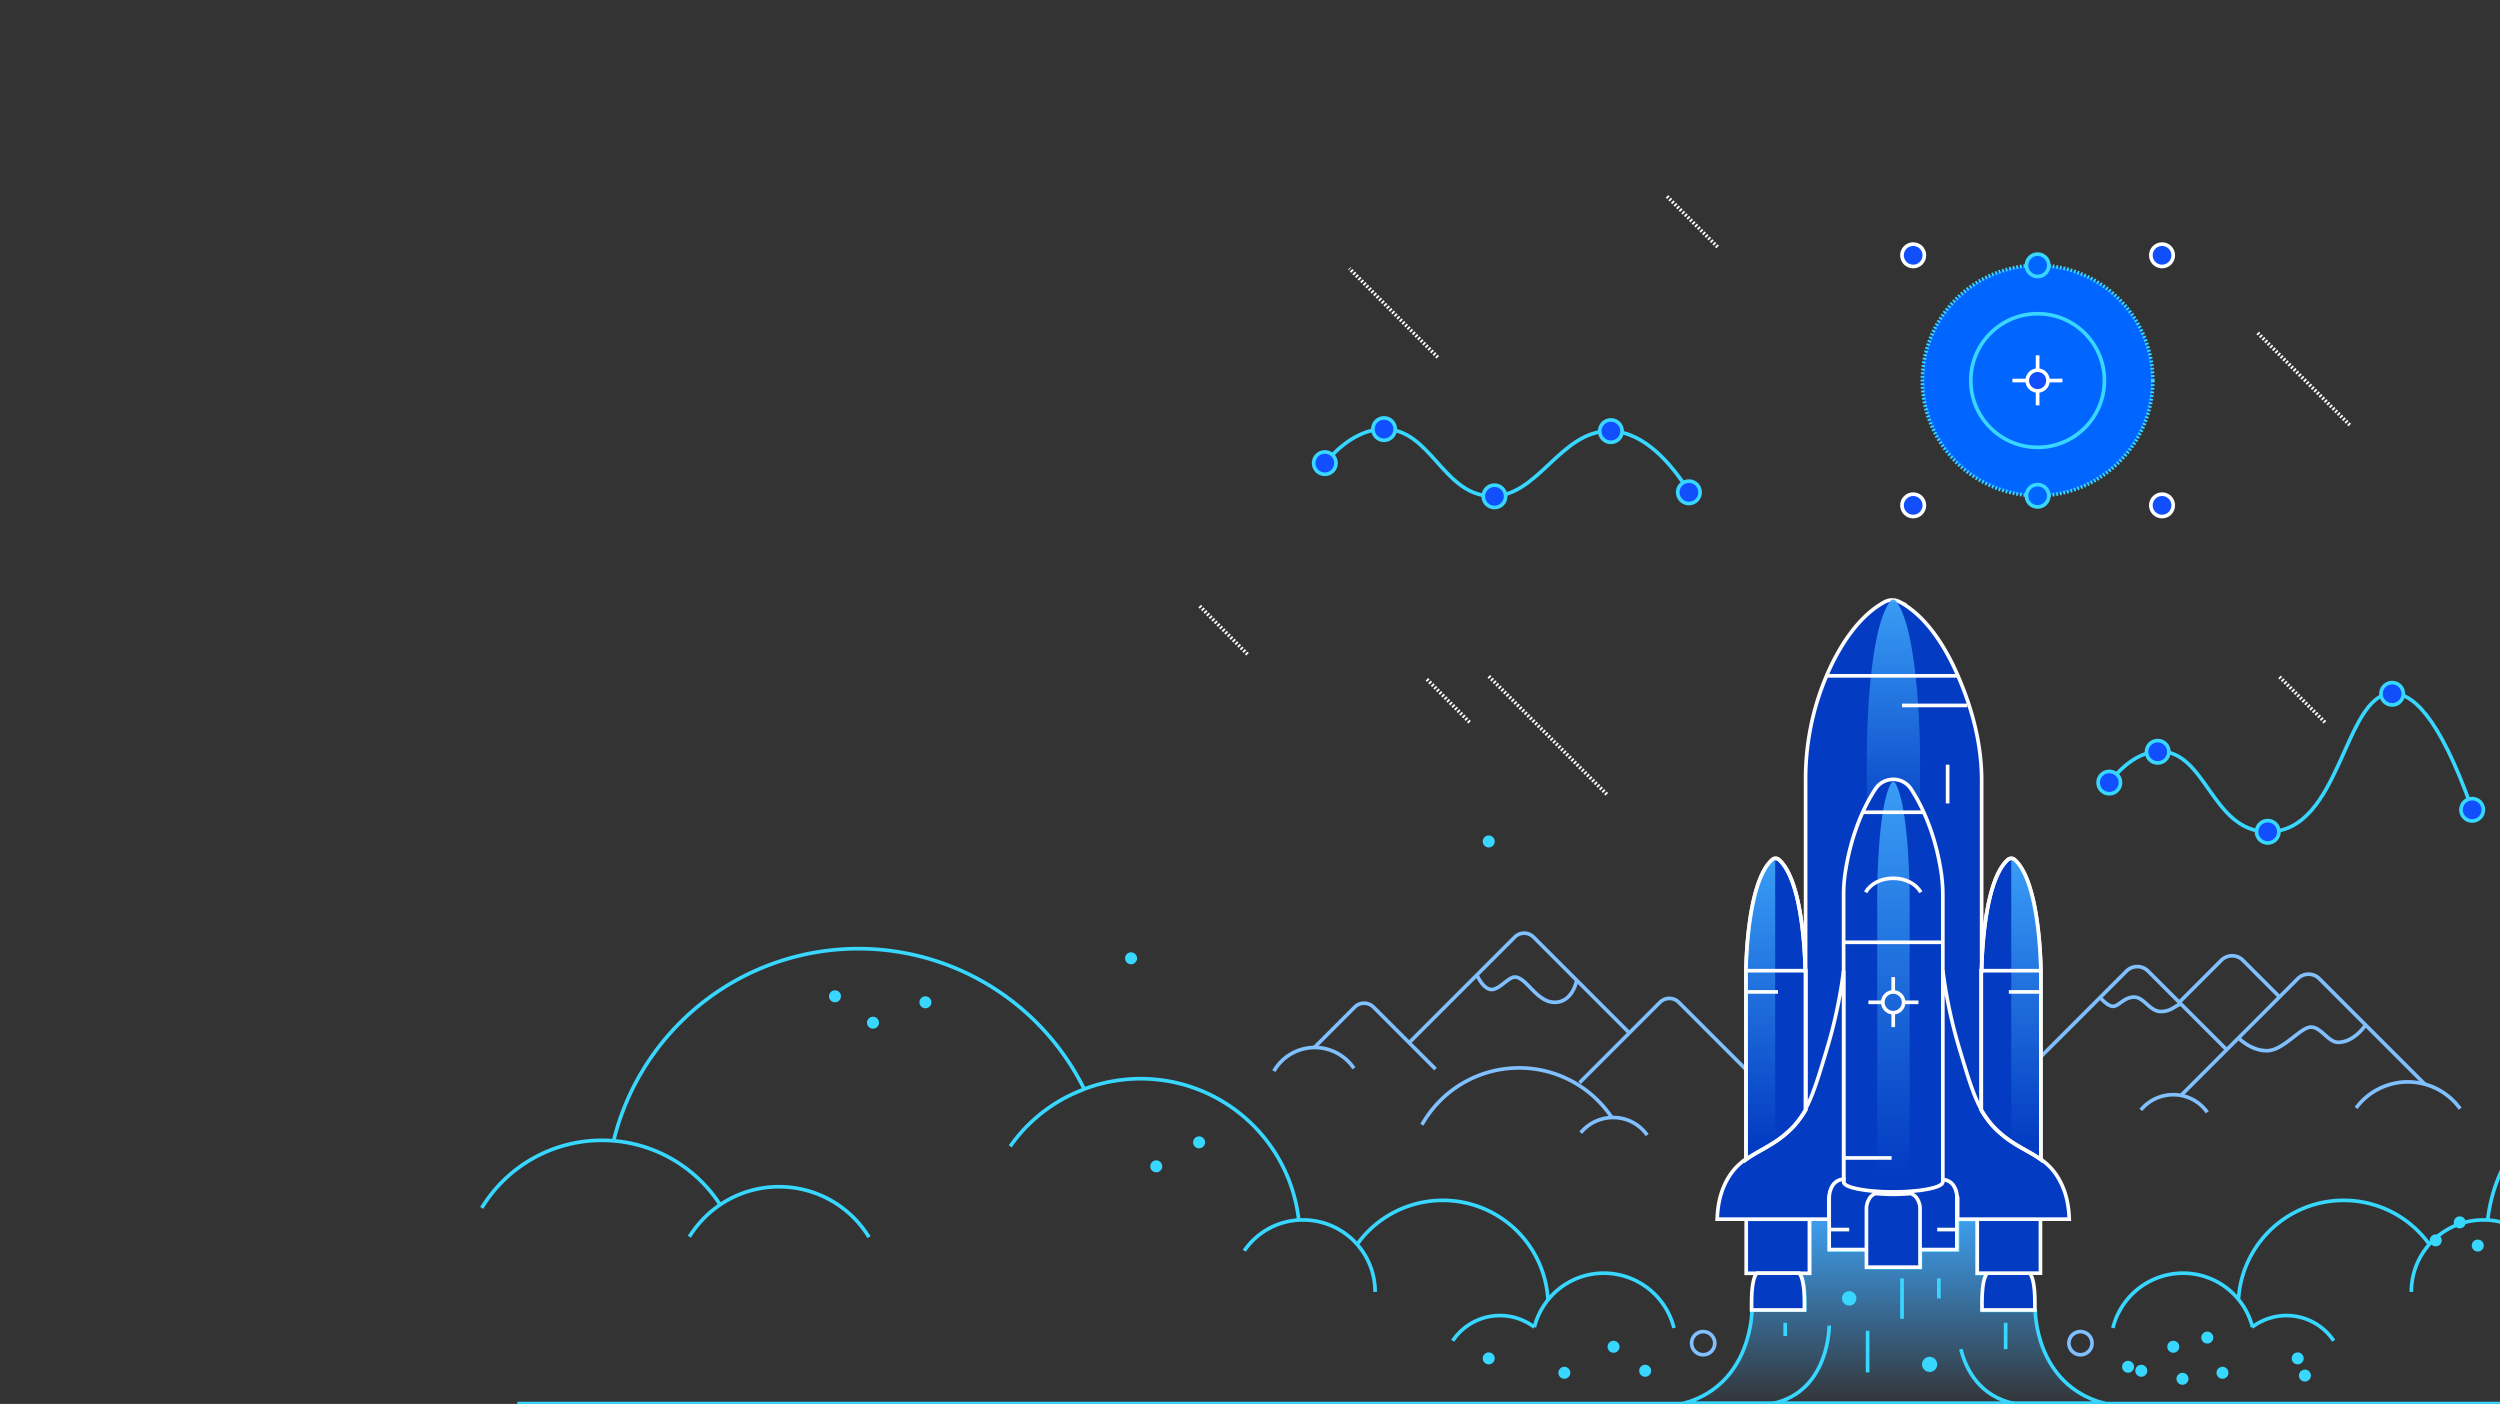 <svg xmlns="http://www.w3.org/2000/svg" xmlns:xlink="http://www.w3.org/1999/xlink" viewBox="0 0 1364 766"><rect x="0" y="0" width="1364" height="766" fill="#333333" stroke="none"/><defs><style>.e,.f,.i{stroke:#38d7ff}.d,.e,.f,.i,.j,.k,.m,.o{stroke-miterlimit:10;stroke-width:2px}.d,.e,.o{fill:none}.d{stroke:#80c0ff}.f,.j,.k{fill:#104ffb}.i{fill:#06f}.j,.k{stroke:#fff}.k{stroke-dasharray:1}.l{fill:#38d7ff}.m{fill:#033cc2}.m,.o{stroke:#fcfcfc}</style><clipPath id="a"><path fill="#fff" stroke="#707070" d="M0 0h1364v766H0z"/></clipPath><linearGradient id="b" x1=".498" y1=".016" x2=".498" y2="1.028" gradientUnits="objectBoundingBox"><stop offset="0" stop-color="#3da4f9" stop-opacity=".929"/><stop offset="1" stop-color="#3da4f9" stop-opacity="0"/></linearGradient><linearGradient id="c" x1=".498" y1=".006" x2=".498" y2=".951" xlink:href="#b"/><linearGradient id="d" x1=".503" y1=".006" x2=".503" y2=".952" xlink:href="#b"/><linearGradient id="e" x1="-8.47" y1=".006" x2="-8.47" y2=".952" xlink:href="#b"/><linearGradient id="f" x1=".496" y1=".006" x2=".496" y2=".95" xlink:href="#b"/></defs><g clip-path="url(#a)"><g transform="translate(262.426 106.608)"><path d="M492.438 305.869h-28.814c0-3.929-.437-16.153 2.838-20.082h-5.675v-29.469h-10.7v16.59h-20.3v9.6h-29.248v-9.6h-20.3V256.1h-10.7v29.469h-5.676c3.274 3.929 2.838 16.153 2.838 20.082H337.89s.218 40.383-36.891 50.861h228.766c-37.545-10.259-37.327-50.643-37.327-50.643z" transform="translate(355.571 302.46)" fill="url(#b)" stroke-miterlimit="10" stroke-width="2" stroke="#38d7ff"/><path class="d" d="M454.874 464.697l21.829-21.829a7.246 7.246 0 0 1 10.259 0l33.835 33.835"/><path class="d" d="M626.448 456.839l-52.171-52.171a7.246 7.246 0 0 0-10.259 0l-57.628 57.628M689.969 476.702l-36.454-36.454a7.246 7.246 0 0 0-10.26 0l-43.875 43.876"/><path class="d" d="M597.852 428.243s-2.183 12.006-12.006 12.006-15.062-13.1-21.392-13.752c-3.711-.437-8.513 6.767-13.1 6.767s-8.074-8.077-8.074-8.077M600.035 511.41a22.843 22.843 0 0 1 17.681-8.295 22.553 22.553 0 0 1 18.555 9.6M905.637 498.968a22.843 22.843 0 0 1 17.681-8.295 22.552 22.552 0 0 1 18.554 9.6M432.609 477.794a25.756 25.756 0 0 1 43.657-1.528M513.375 507.048a60.833 60.833 0 0 1 103.9-3.5M851.065 469.936l46.713-46.713a8.3 8.3 0 0 1 11.788 0l43.221 43.221"/><path class="d" d="M927.466 491.11l63.74-63.74a8.3 8.3 0 0 1 11.788 0l57.628 57.628M926.593 440.249l22.92-22.92a8.3 8.3 0 0 1 11.787 0l19.864 19.864"/><path class="d" d="M958.899 459.673s6.549 6.985 15.5 6.985 18.336-12.879 24.012-12.879 9.386 8.295 14.844 8.295c8.95 0 15.062-9.6 15.062-9.6M927.684 441.34c-2.838 0-5.021 3.929-11.133 3.929s-9.168-7.858-14.625-7.858-8.295 5.021-11.569 5.021c-2.838 0-6.985-4.8-6.985-4.8M1023.076 497.877a35.153 35.153 0 0 1 56.755.437"/><path class="e" d="M888.403 320.371c6.33-8.077 15.28-16.372 26.413-17.026 26.631-1.091 29.032 43.657 60.029 43.876 40.165.218 41.256-75.091 67.887-75.527 10.26-.218 25.1 10.7 43.657 63.3"/><circle class="f" cx="6.112" cy="6.112" r="6.112" transform="translate(882.291 314.258)"/><circle class="f" cx="6.112" cy="6.112" r="6.112" transform="translate(908.703 297.45)"/><circle class="f" cx="6.112" cy="6.112" r="6.112" transform="translate(968.732 341.108)"/><circle class="f" cx="6.112" cy="6.112" r="6.112" transform="translate(1080.277 329.102)"/><circle class="f" cx="6.112" cy="6.112" r="6.112" transform="translate(1036.62 265.799)"/><g transform="translate(786.428 32.034)"><g transform="translate(0 6.112)"><circle cx="62.867" cy="62.867" r="62.867" fill="#06f"/><path d="M125.733 62.867A62.867 62.867 0 1 1 62.867 0a62.883 62.883 0 0 1 62.866 62.867z" stroke-dasharray=".995 .995" fill="none" stroke-miterlimit="10" stroke-width="2" stroke="#38d7ff"/></g><circle class="i" cx="36.454" cy="36.454" r="36.454" transform="translate(26.413 32.525)"/><circle class="i" cx="6.112" cy="6.112" r="6.112" transform="translate(56.755)"/><circle class="i" cx="6.112" cy="6.112" r="6.112" transform="translate(56.755 125.733)"/></g><g transform="translate(775.295 26.576)"><circle class="j" cx="6.112" cy="6.112" r="6.112" transform="translate(135.775 136.43)"/><circle class="j" cx="6.112" cy="6.112" r="6.112" transform="translate(0 136.43)"/><circle class="j" cx="6.112" cy="6.112" r="6.112"/><circle class="j" cx="6.112" cy="6.112" r="6.112" transform="translate(135.775)"/></g><circle class="j" cx="5.675" cy="5.675" r="5.675" transform="translate(843.619 95.337)"/><path class="j" d="M835.542 101.012h8.077M849.295 87.26v8.077M862.829 101.012h-8.077M849.295 114.546v-7.858"/><path class="k" d="M1384.123 336.563l-24.012-24.012M1019.583 125.261L968.94 74.618M1006.049 287.448l-25.103-25.103M614.224 326.74l-64.395-64.395M539.351 287.448l-23.357-23.575M674.689 28.122L646.967.4M418.202 250.339l-26.413-26.631M522.003 88.322l-48.241-48.46"/><path class="e" d="M460.399 146.067c7.64-8.954 18.773-18.554 32.307-18.554 25.1 0 31.87 34.489 56.755 36.454 27.068 2.4 39.073-36.454 67.232-35.363 18.336.655 32.961 18.118 42.566 33.18"/><circle class="f" cx="6.112" cy="6.112" r="6.112" transform="translate(454.287 139.955)"/><circle class="f" cx="6.112" cy="6.112" r="6.112" transform="translate(486.594 121.401)"/><circle class="f" cx="6.112" cy="6.112" r="6.112" transform="translate(546.841 158.073)"/><circle class="f" cx="6.112" cy="6.112" r="6.112" transform="translate(610.363 122.492)"/><circle class="f" cx="6.112" cy="6.112" r="6.112" transform="translate(652.929 155.89)"/><circle class="l" cx="3.274" cy="3.274" r="3.274" transform="translate(239.206 436.974)"/><circle class="l" cx="3.274" cy="3.274" r="3.274" transform="translate(210.611 448.107)"/><circle class="l" cx="3.274" cy="3.274" r="3.274" transform="translate(189.873 433.7)"/><circle class="l" cx="3.274" cy="3.274" r="3.274" transform="translate(365.158 526.472)"/><circle class="l" cx="3.274" cy="3.274" r="3.274" transform="translate(388.515 513.375)"/><circle class="l" cx="3.274" cy="3.274" r="3.274" transform="translate(546.555 631.25)"/><circle class="l" cx="3.274" cy="3.274" r="3.274" transform="translate(587.811 639.108)"/><circle class="l" cx="3.274" cy="3.274" r="3.274" transform="translate(614.66 624.92)"/><circle class="l" cx="3.274" cy="3.274" r="3.274" transform="translate(895.378 635.834)"/><circle class="l" cx="3.274" cy="3.274" r="3.274" transform="translate(925.065 642.383)"/><circle class="l" cx="3.274" cy="3.274" r="3.274" transform="translate(938.598 619.899)"/><circle class="l" cx="3.274" cy="3.274" r="3.274" transform="translate(991.86 640.636)"/><circle class="l" cx="3.274" cy="3.274" r="3.274" transform="translate(1063.24 566.855)"/><circle class="l" cx="3.274" cy="3.274" r="3.274" transform="translate(1076.338 557.032)"/><circle class="l" cx="3.274" cy="3.274" r="3.274" transform="translate(1086.161 569.693)"/><circle class="l" cx="3.274" cy="3.274" r="3.274" transform="translate(1159.723 515.121)"/><circle class="l" cx="3.274" cy="3.274" r="3.274" transform="translate(1159.723 495.257)"/><circle class="l" cx="3.274" cy="3.274" r="3.274" transform="translate(1295.061 451.818)"/><circle class="l" cx="3.274" cy="3.274" r="3.274" transform="translate(1327.586 438.939)"/><circle class="l" cx="3.274" cy="3.274" r="3.274" transform="translate(1447.644 535.204)"/><circle class="l" cx="3.274" cy="3.274" r="3.274" transform="translate(1463.797 535.204)"/><circle class="l" cx="3.274" cy="3.274" r="3.274" transform="translate(1139.423 506.171)"/><circle class="l" cx="3.274" cy="3.274" r="3.274" transform="translate(631.905 638.017)"/><circle class="l" cx="3.274" cy="3.274" r="3.274" transform="translate(351.406 412.963)"/><circle class="l" cx="3.274" cy="3.274" r="3.274" transform="translate(546.555 349.223)"/><path class="e" d="M735.595 616.625s.218 36.017-31 42.566M807.408 629.504c2.838 11.133 10.259 25.758 29.25 29.687M756.547 619.463v22.702M775.32 590.867v22.047M795.402 590.867v10.914M831.856 615.097v14.407M711.58 622.3v-7.203"/><circle class="l" cx="3.929" cy="3.929" r="3.929" transform="translate(742.576 597.852)"/><circle class="l" cx="4.147" cy="4.147" r="4.147" transform="translate(786.234 633.651)"/><circle class="d" cx="6.33" cy="6.33" r="6.33" transform="translate(660.5 619.899)"/><circle class="d" cx="6.33" cy="6.33" r="6.33" transform="translate(866.345 619.899)"/><path class="e" d="M113.691 568.165a57.529 57.529 0 0 1 98.011.218M.4 552.449a76.765 76.765 0 0 1 130.1-1.746M574.714 617.498a39.116 39.116 0 0 1 37.982-29.469 39.514 39.514 0 0 1 38.2 29.905M416.455 575.805a38.617 38.617 0 0 1 32.088-16.808 39.267 39.267 0 0 1 39.292 39.292M530.183 624.92a31 31 0 0 1 44.531-7.422M478.012 572.313a57.5 57.5 0 0 1 104.123 29.905M328.486 487.836a86.791 86.791 0 0 1 117.657 70.943M288.757 518.835a85.273 85.273 0 0 1 39.947-31M72.435 515.558a137.445 137.445 0 0 1 256.706-27.941"/><circle class="l" cx="3.274" cy="3.274" r="3.274" transform="translate(1295.28 436.974)"/><circle class="l" cx="3.274" cy="3.274" r="3.274" transform="translate(1324.094 448.107)"/><circle class="l" cx="3.274" cy="3.274" r="3.274" transform="translate(1344.831 433.7)"/><circle class="l" cx="3.274" cy="3.274" r="3.274" transform="translate(1169.328 526.472)"/><circle class="l" cx="3.274" cy="3.274" r="3.274" transform="translate(1146.189 513.375)"/><circle class="l" cx="3.274" cy="3.274" r="3.274" transform="translate(987.931 631.25)"/><circle class="l" cx="3.274" cy="3.274" r="3.274" transform="translate(946.893 639.108)"/><circle class="l" cx="3.274" cy="3.274" r="3.274" transform="translate(920.044 624.92)"/><circle class="l" cx="3.274" cy="3.274" r="3.274" transform="translate(902.581 638.017)"/><path class="e" d="M1427.344 568.165a57.53 57.53 0 0 0-98.011.218M1540.635 552.449a76.765 76.765 0 0 0-130.1-1.746M966.539 617.498a39.116 39.116 0 0 0-37.982-29.469 39.514 39.514 0 0 0-38.2 29.905M1124.579 575.805a38.617 38.617 0 0 0-32.088-16.808 39.267 39.267 0 0 0-39.292 39.292M1010.852 624.92a31 31 0 0 0-44.531-7.422M1063.022 572.313a57.5 57.5 0 0 0-104.123 29.905M1212.549 487.836a86.791 86.791 0 0 0-117.657 70.943M1252.278 518.835a85.273 85.273 0 0 0-39.947-31M1468.6 515.558a137.445 137.445 0 0 0-256.706-27.941"/><path class="f" d="M19.828 659.191h636.307M884.9 659.191h632.378"/><path class="m" d="M818.758 498.968V319.099c0-21.829-6.33-43.439-15.717-63.085-6.767-13.752-16.153-27.286-29.032-34.271a8.789 8.789 0 0 0-8.077 0c-12.879 6.985-22.265 20.519-29.032 34.271a143.6 143.6 0 0 0-14.189 63.3v179.872"/><path d="M362.753 102.232c-1.091-1.31-2.619-1.31-3.493 0-12.005 16.368-12.66 75.968-12.66 82.076v55.663l29.032-.218v-55.008c0 .218-.218-65.045-12.879-82.513z" transform="translate(409.51 119.293)" fill="url(#c)"/><path class="o" d="M733.845 262.127h71.816M775.319 278.28H810.9M800.204 310.586v21.174M711.58 541.971v16.59"/><path class="m" d="M797.585 538.478c0 3.056-12.006 5.457-27.068 5.457-14.843 0-27.068-2.4-27.068-5.457v-156.73a83.421 83.421 0 0 1 1.31-14.844c1.746-10.478 6.112-27.941 16.153-43.221a11.626 11.626 0 0 1 19.209 0c10.041 15.28 14.407 32.743 16.153 43.221a85.269 85.269 0 0 1 1.31 14.844z"/><path class="m" d="M735.591 547.209s-.218-9.6 7.858-10.26V423.004a263.514 263.514 0 0 1-8.731 41.475c-6.767 22.484-10.041 33.835-18.336 42.784-13.97 15.5-28.159 13.97-36.891 30.56-4.147 7.858-4.8 15.5-5.021 20.737h60.9v-11.351zM724.795 588.09h-34.489v-29.469h34.489z"/><path class="m" d="M719.22 588.029c3.274 3.929 2.838 16.153 2.838 20.082h-28.814c0-3.929-.437-16.153 2.838-20.082z"/><g><path class="m" d="M797.585 536.732v1.528c0 3.056-12.006 5.457-27.068 5.457s-27.068-2.4-27.068-5.457v-1.528c-8.077.655-7.858 10.259-7.858 10.259v28.159h69.634v-28.159c.218 0 .436-9.604-7.64-10.259z"/><path class="o" d="M746.506 564.236h-10.914M794.529 564.236h10.914"/><path class="m" d="M780.122 544.59c-3.056.218-6.112.437-9.6.437s-6.549-.218-9.6-.437a6.23 6.23 0 0 0-3.711 3.274 10.14 10.14 0 0 0-1.31 5.021v31.87h29.25v-31.87a10.14 10.14 0 0 0-1.31-5.021 6.936 6.936 0 0 0-3.719-3.274z"/></g><g><path class="m" d="M722.493 423.004s-.218-47.8-14.189-60.466a2.767 2.767 0 0 0-3.929 0c-13.97 12.657-14.188 60.466-14.188 60.466v103.032c7.858-5.675 17.245-8.513 26.631-18.773a56.805 56.805 0 0 0 5.894-8.295v-75.964z"/><path d="M332.453 165.9a3.047 3.047 0 0 0-1.965.655c-13.97 12.66-14.188 60.465-14.188 60.465v103.032c5.021-3.493 10.478-5.894 16.153-9.823z" transform="translate(373.669 195.765)" fill="url(#d)"/><path class="o" d="M722.493 423.004s-.218-47.8-14.189-60.466a2.767 2.767 0 0 0-3.929 0c-13.97 12.657-14.188 60.466-14.188 60.466v103.032c7.858-5.675 17.245-8.513 26.631-18.773a56.805 56.805 0 0 0 5.894-8.295v-75.964zM707.65 434.573h-17.681"/><path class="m" d="M689.969 423.004h32.525"/></g><g><path class="m" d="M805.443 547.209s.218-9.6-7.858-10.26V423.004a263.5 263.5 0 0 0 8.731 41.475c6.767 22.484 10.041 33.835 18.336 42.784 13.97 15.5 28.159 13.97 36.89 30.56 4.147 7.858 4.8 15.5 5.021 20.737h-60.9v-11.351zM816.358 558.56h34.489v29.469h-34.489zM821.815 588.029c-3.274 3.929-2.838 16.153-2.838 20.082h28.814c0-3.929.437-16.153-2.838-20.082z"/></g><g><path class="m" d="M818.758 423.004s.218-47.8 14.189-60.466a2.767 2.767 0 0 1 3.929 0c13.97 12.661 14.189 60.466 14.189 60.466v103.032c-7.858-5.675-17.245-8.513-26.631-18.773a56.8 56.8 0 0 1-5.894-8.295v-75.964z"/><path d="M382.7 165.9a3.047 3.047 0 0 1 1.965.655c13.97 12.661 14.189 60.465 14.189 60.465v103.032c-5.021-3.493-10.478-5.894-16.153-9.823z" transform="translate(452.212 195.765)" fill="url(#e)"/><path class="o" d="M818.758 423.004s.218-47.8 14.189-60.466a2.767 2.767 0 0 1 3.929 0c13.97 12.661 14.189 60.466 14.189 60.466v103.032c-7.858-5.675-17.245-8.513-26.631-18.773a56.8 56.8 0 0 1-5.894-8.295v-75.964zM833.602 434.573h17.463"/><path class="m" d="M851.065 423.004h-32.307"/></g><g><path class="o" d="M743.45 525.163h26.194"/><path d="M359.023 147.544c-.655-1.091-1.528-1.091-2.183 0-7.2 12.006-7.64 55.663-7.64 60.029v163.933h17.681v-163.5s-.218-47.806-7.858-60.462z" transform="translate(412.586 173.084)" fill="url(#f)"/><path class="o" d="M755.456 380.22c2.619-4.584 8.295-7.64 15.062-7.64s12.442 3.056 15.062 7.64"/><g transform="translate(756.984 426.497)"><circle class="o" cx="5.675" cy="5.675" r="5.675" transform="translate(7.858 8.077)"/><path class="o" d="M0 13.752h8.077M13.534 0v8.077M27.286 13.752h-8.077M13.534 27.286v-8.077"/></g><path class="o" d="M743.45 407.506h54.135M753.928 336.563h33.18"/></g></g></g></svg>